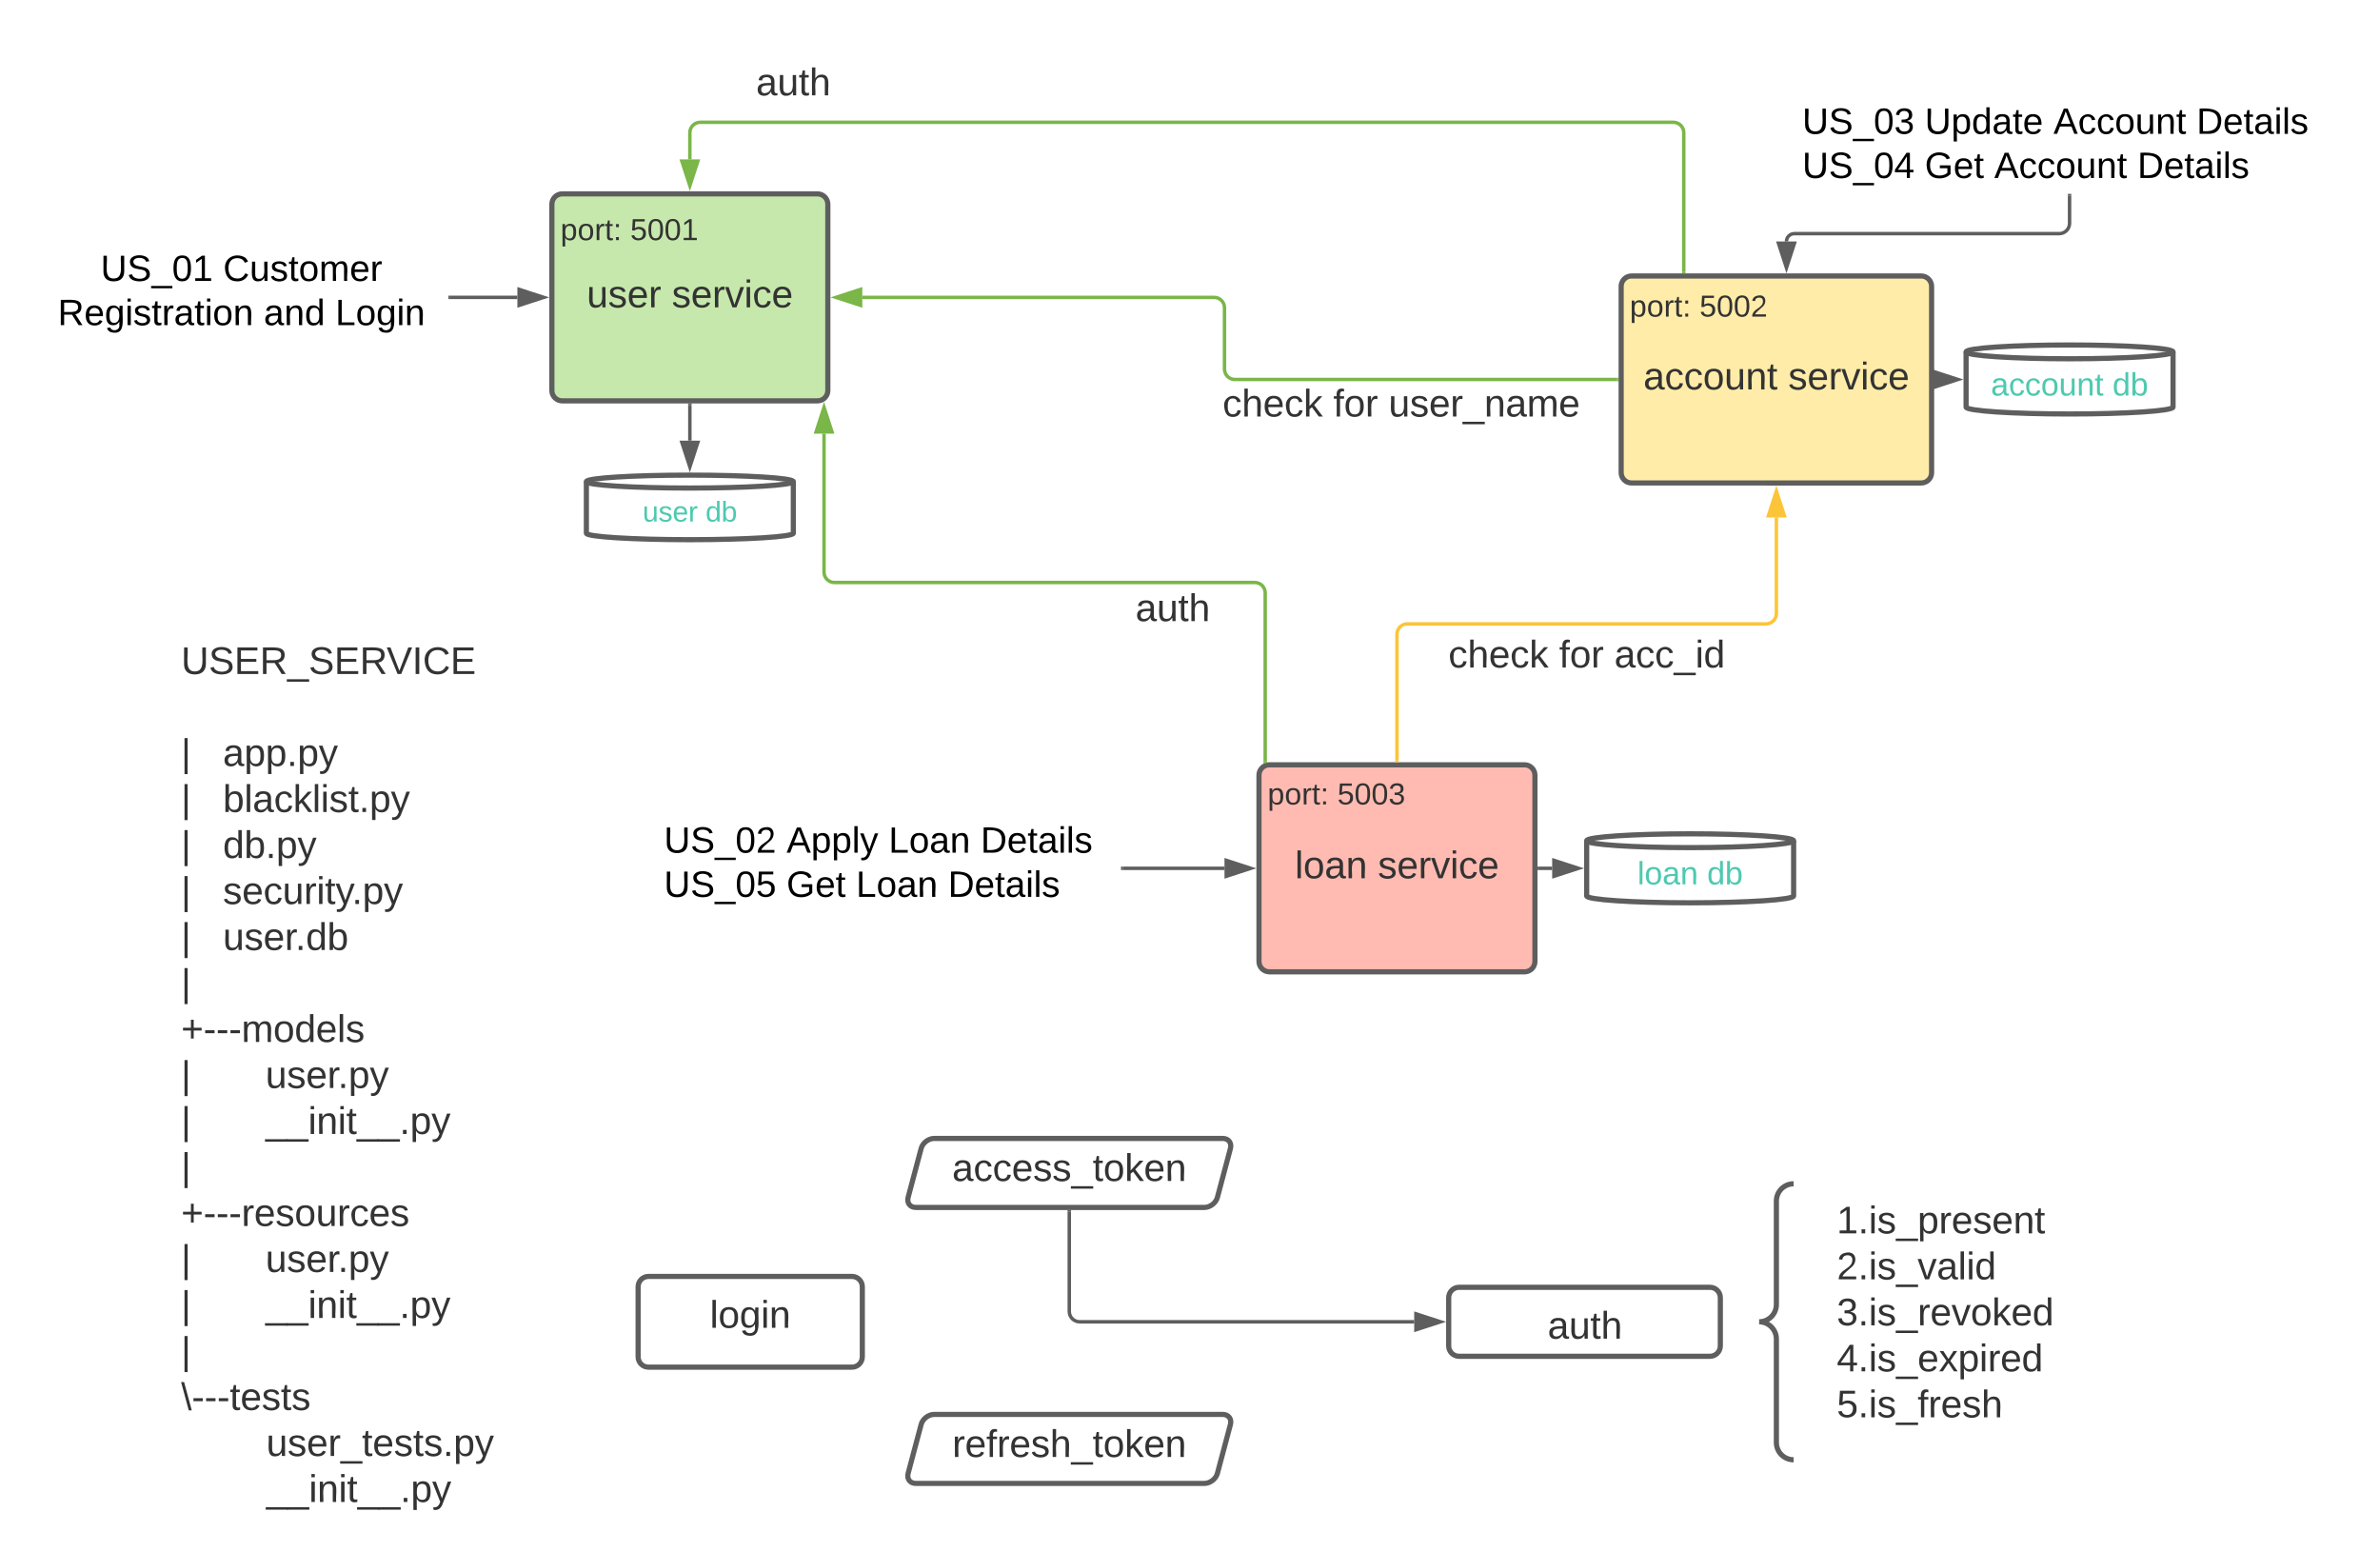 <svg xmlns="http://www.w3.org/2000/svg" xmlns:xlink="http://www.w3.org/1999/xlink" xmlns:lucid="lucid" width="1380" height="900"><g transform="translate(-40 -20)" lucid:page-tab-id="0_0"><path d="M0 0h1870.87v1322.83H0z" fill="#fff"/><path d="M360 138.4c0-3.3 2.7-6 6-6h148c3.3 0 6 2.7 6 6v108c0 3.3-2.7 6-6 6H366c-3.3 0-6-2.7-6-6z" stroke="#5e5e5e" stroke-width="3" fill="#c7e8ac"/><use xlink:href="#a" transform="matrix(1,0,0,1,372,144.4) translate(8.216 53.778)"/><use xlink:href="#b" transform="matrix(1,0,0,1,372,144.4) translate(57.537 53.778)"/><path d="M770 469.4c0-3.3 2.7-6 6-6h148c3.3 0 6 2.7 6 6v108c0 3.3-2.7 6-6 6H776c-3.3 0-6-2.7-6-6z" stroke="#5e5e5e" stroke-width="3" fill="#ffbbb1"/><use xlink:href="#c" transform="matrix(1,0,0,1,782,475.4) translate(8.833 53.778)"/><use xlink:href="#b" transform="matrix(1,0,0,1,782,475.4) translate(56.92 53.778)"/><path d="M980 186c0-3.3 2.7-6 6-6h168c3.3 0 6 2.7 6 6v108c0 3.3-2.7 6-6 6H986c-3.3 0-6-2.7-6-6z" stroke="#5e5e5e" stroke-width="3" fill="#ffeca9"/><use xlink:href="#d" transform="matrix(1,0,0,1,992,192) translate(0.901 53.778)"/><use xlink:href="#b" transform="matrix(1,0,0,1,992,192) translate(84.852 53.778)"/><path d="M301 192.4h39" stroke="#5e5e5e" stroke-width="2" fill="none"/><path d="M301.03 193.4H300v-2h1.03z" fill="#5e5e5e"/><path d="M355.26 192.4L341 197.04v-9.28z" stroke="#5e5e5e" stroke-width="2" fill="#5e5e5e"/><path d="M60 140.07c0-3.32 2.7-6 6-6h228c3.3 0 6 2.68 6 6v104.66c0 3.32-2.7 6-6 6H66c-3.3 0-6-2.68-6-6z" stroke="#000" stroke-opacity="0" stroke-width="3" fill="#fff" fill-opacity="0"/><use xlink:href="#e" transform="matrix(1,0,0,1,65,139.067) translate(33.341 43.817)"/><use xlink:href="#f" transform="matrix(1,0,0,1,65,139.067) translate(104.393 43.817)"/><use xlink:href="#g" transform="matrix(1,0,0,1,65,139.067) translate(8.481 69.417)"/><use xlink:href="#h" transform="matrix(1,0,0,1,65,139.067) translate(127.948 69.417)"/><use xlink:href="#i" transform="matrix(1,0,0,1,65,139.067) translate(169.43 69.417)"/><path d="M1240 133.4v16.05c0 3.3-2.7 6-6 6h-153.6c-2.5 0-4.55 2.04-4.55 4.55" stroke="#5e5e5e" stroke-width="2" fill="none"/><path d="M1241 133.43h-2v-1.03h2z" fill="#5e5e5e"/><path d="M1075.85 175.26L1071.2 161h9.3z" stroke="#5e5e5e" stroke-width="2" fill="#5e5e5e"/><path d="M1080 78.4c0-3.3 2.7-6 6-6h308c3.3 0 6 2.7 6 6v48c0 3.3-2.7 6-6 6h-308c-3.3 0-6-2.7-6-6z" stroke="#000" stroke-opacity="0" stroke-width="3" fill="#fff" fill-opacity="0"/><use xlink:href="#j" transform="matrix(1,0,0,1,1085,77.4) translate(0 20.192)"/><use xlink:href="#k" transform="matrix(1,0,0,1,1085,77.4) translate(71.052 20.192)"/><use xlink:href="#l" transform="matrix(1,0,0,1,1085,77.4) translate(145.659 20.192)"/><use xlink:href="#m" transform="matrix(1,0,0,1,1085,77.4) translate(228.622 20.192)"/><use xlink:href="#n" transform="matrix(1,0,0,1,1085,77.4) translate(0 45.792)"/><use xlink:href="#o" transform="matrix(1,0,0,1,1085,77.4) translate(71.052 45.792)"/><use xlink:href="#l" transform="matrix(1,0,0,1,1085,77.4) translate(111.348 45.792)"/><use xlink:href="#p" transform="matrix(1,0,0,1,1085,77.4) translate(194.311 45.792)"/><path d="M691 523.4h59" stroke="#5e5e5e" stroke-width="2" fill="none"/><path d="M691.03 524.4H690v-2h1.03z" fill="#5e5e5e"/><path d="M765.26 523.4L751 528.04v-9.28z" stroke="#5e5e5e" stroke-width="2" fill="#5e5e5e"/><path d="M420 489.4c0-3.3 2.7-6 6-6h258c3.3 0 6 2.7 6 6v68c0 3.3-2.7 6-6 6H426c-3.3 0-6-2.7-6-6z" stroke="#000" stroke-opacity="0" stroke-width="3" fill="#fff" fill-opacity="0"/><use xlink:href="#q" transform="matrix(1,0,0,1,425,488.4) translate(0 25.942)"/><use xlink:href="#r" transform="matrix(1,0,0,1,425,488.4) translate(71.052 25.942)"/><use xlink:href="#s" transform="matrix(1,0,0,1,425,488.4) translate(130.252 25.942)"/><use xlink:href="#m" transform="matrix(1,0,0,1,425,488.4) translate(183.585 25.942)"/><use xlink:href="#t" transform="matrix(1,0,0,1,425,488.4) translate(0 51.542)"/><use xlink:href="#o" transform="matrix(1,0,0,1,425,488.4) translate(71.052 51.542)"/><use xlink:href="#s" transform="matrix(1,0,0,1,425,488.4) translate(111.348 51.542)"/><use xlink:href="#p" transform="matrix(1,0,0,1,425,488.4) translate(164.681 51.542)"/><path d="M850 460.9v-73.2c0-3.3 2.7-6 6-6h208c3.3 0 6-2.7 6-6V320" stroke="#fcc438" stroke-width="2" fill="none"/><path d="M851 461.9h-2v-1.03h2z" fill="#fcc438"/><path d="M1070 304.74l4.64 14.26h-9.28z" stroke="#fcc438" stroke-width="2" fill="#fcc438"/><path d="M840 377.7c0-3.3 2.7-6 6-6h228c3.3 0 6 2.7 6 6v48c0 3.3-2.7 6-6 6H846c-3.3 0-6-2.7-6-6z" stroke="#000" stroke-opacity="0" stroke-width="3" fill="#fff" fill-opacity="0"/><use xlink:href="#u" transform="matrix(1,0,0,1,845,376.7) translate(34.815 30.278)"/><use xlink:href="#v" transform="matrix(1,0,0,1,845,376.7) translate(99.012 30.278)"/><use xlink:href="#w" transform="matrix(1,0,0,1,845,376.7) translate(131.049 30.278)"/><path d="M977.5 240H756c-3.3 0-6-2.7-6-6v-35.6c0-3.3-2.7-6-6-6H540" stroke="#7ab648" stroke-width="2" fill="none"/><path d="M978.5 241h-1.03v-2h1.03z" fill="#7ab648"/><path d="M524.74 192.4l14.26-4.64v9.28z" stroke="#7ab648" stroke-width="2" fill="#7ab648"/><path d="M740 232.2c0-3.3 2.7-6 6-6h213c3.3 0 6 2.7 6 6v48c0 3.3-2.7 6-6 6H746c-3.3 0-6-2.7-6-6z" stroke="#000" stroke-opacity="0" stroke-width="3" fill="#fff" fill-opacity="0"/><use xlink:href="#x" transform="matrix(1,0,0,1,745,231.2) translate(3.889 30.278)"/><use xlink:href="#y" transform="matrix(1,0,0,1,745,231.2) translate(68.086 30.278)"/><use xlink:href="#z" transform="matrix(1,0,0,1,745,231.2) translate(100.123 30.278)"/><path d="M500 329.14c0 2.06-26.86 3.74-60 3.74s-60-1.68-60-3.74V299.2c0-2.07 26.86-3.75 60-3.75s60 1.68 60 3.75z" stroke="#5e5e5e" stroke-width="3" fill="#fff"/><path d="M500 299.2c0 2.06-26.86 3.74-60 3.74s-60-1.68-60-3.74" stroke="#5e5e5e" stroke-width="3" fill="none"/><use xlink:href="#A" transform="matrix(1,0,0,1,385,307.939) translate(27.615 14.406)"/><use xlink:href="#B" transform="matrix(1,0,0,1,385,307.939) translate(64.113 14.406)"/><path d="M1080 539.4c0 2.2-26.86 4-60 4s-60-1.8-60-4v-32c0-2.2 26.86-4 60-4s60 1.8 60 4z" stroke="#5e5e5e" stroke-width="3" fill="#fff"/><path d="M1080 507.4c0 2.2-26.86 4-60 4s-60-1.8-60-4" stroke="#5e5e5e" stroke-width="3" fill="none"/><use xlink:href="#C" transform="matrix(1,0,0,1,965,516.4) translate(24.433 16.308)"/><use xlink:href="#D" transform="matrix(1,0,0,1,965,516.4) translate(64.826 16.308)"/><path d="M1300 256c0 2.2-26.86 4-60 4s-60-1.8-60-4v-32c0-2.2 26.86-4 60-4s60 1.8 60 4z" stroke="#5e5e5e" stroke-width="3" fill="#fff"/><path d="M1300 224c0 2.2-26.86 4-60 4s-60-1.8-60-4" stroke="#5e5e5e" stroke-width="3" fill="none"/><use xlink:href="#E" transform="matrix(1,0,0,1,1185,233) translate(9.37 16.308)"/><use xlink:href="#D" transform="matrix(1,0,0,1,1185,233) translate(79.889 16.308)"/><path d="M1162.5 240h-1" stroke="#5e5e5e" stroke-width="2" fill="none"/><path d="M1162.53 241h-1.03v-2h1.03z" fill="#5e5e5e"/><path d="M1175.27 240l-14.27 4.64v-9.28z" stroke="#5e5e5e" stroke-width="2" fill="#5e5e5e"/><path d="M140 386c0-3.3 2.7-6 6-6h228c3.3 0 6 2.7 6 6v508c0 3.3-2.7 6-6 6H146c-3.3 0-6-2.7-6-6z" stroke="#000" stroke-opacity="0" stroke-width="3" fill="#fff" fill-opacity="0"/><use xlink:href="#F" transform="matrix(1,0,0,1,145,385) translate(0 25.747)"/><use xlink:href="#G" transform="matrix(1,0,0,1,145,385) translate(0 52.413)"/><use xlink:href="#H" transform="matrix(1,0,0,1,145,385) translate(0 79.08)"/><use xlink:href="#I" transform="matrix(1,0,0,1,145,385) translate(24.259 79.08)"/><use xlink:href="#H" transform="matrix(1,0,0,1,145,385) translate(0 105.747)"/><use xlink:href="#J" transform="matrix(1,0,0,1,145,385) translate(24.259 105.747)"/><use xlink:href="#H" transform="matrix(1,0,0,1,145,385) translate(0 132.413)"/><use xlink:href="#K" transform="matrix(1,0,0,1,145,385) translate(24.259 132.413)"/><use xlink:href="#H" transform="matrix(1,0,0,1,145,385) translate(0 159.08)"/><use xlink:href="#L" transform="matrix(1,0,0,1,145,385) translate(24.259 159.08)"/><use xlink:href="#H" transform="matrix(1,0,0,1,145,385) translate(0 185.747)"/><use xlink:href="#M" transform="matrix(1,0,0,1,145,385) translate(24.259 185.747)"/><use xlink:href="#N" transform="matrix(1,0,0,1,145,385) translate(0 212.413)"/><use xlink:href="#O" transform="matrix(1,0,0,1,145,385) translate(0 239.08)"/><use xlink:href="#P" transform="matrix(1,0,0,1,145,385) translate(0 265.747)"/><use xlink:href="#Q" transform="matrix(1,0,0,1,145,385) translate(48.951 265.747)"/><use xlink:href="#P" transform="matrix(1,0,0,1,145,385) translate(0 292.413)"/><use xlink:href="#R" transform="matrix(1,0,0,1,145,385) translate(48.951 292.413)"/><use xlink:href="#N" transform="matrix(1,0,0,1,145,385) translate(0 319.08)"/><use xlink:href="#S" transform="matrix(1,0,0,1,145,385) translate(0 345.747)"/><use xlink:href="#P" transform="matrix(1,0,0,1,145,385) translate(0 372.413)"/><use xlink:href="#Q" transform="matrix(1,0,0,1,145,385) translate(48.951 372.413)"/><use xlink:href="#P" transform="matrix(1,0,0,1,145,385) translate(0 399.08)"/><use xlink:href="#R" transform="matrix(1,0,0,1,145,385) translate(48.951 399.08)"/><use xlink:href="#N" transform="matrix(1,0,0,1,145,385) translate(0 425.747)"/><use xlink:href="#T" transform="matrix(1,0,0,1,145,385) translate(0 452.413)"/><use xlink:href="#U" transform="matrix(1,0,0,1,145,385) translate(0 479.08)"/><use xlink:href="#V" transform="matrix(1,0,0,1,145,385) translate(49.383 479.08)"/><use xlink:href="#U" transform="matrix(1,0,0,1,145,385) translate(0 505.747)"/><use xlink:href="#W" transform="matrix(1,0,0,1,145,385) translate(49.383 505.747)"/><path d="M410 766c0-3.3 2.7-6 6-6h118c3.3 0 6 2.7 6 6v40.6c0 3.3-2.7 6-6 6H416c-3.3 0-6-2.7-6-6z" stroke="#5e5e5e" stroke-width="3" fill="#fff"/><g><use xlink:href="#X" transform="matrix(1,0,0,1,422,772) translate(29.605 17.778)"/></g><path d="M574.12 685.8c.85-3.2 4.23-5.8 7.55-5.8H749c3.3 0 5.3 2.6 4.45 5.8l-7.57 28.4c-.85 3.2-4.23 5.8-7.55 5.8H571c-3.3 0-5.3-2.6-4.45-5.8z" stroke="#5e5e5e" stroke-width="3" fill="#fff"/><g><use xlink:href="#Y" transform="matrix(1,0,0,1,570,685) translate(22.104 19.653)"/></g><path d="M574.12 845.8c.85-3.2 4.23-5.8 7.55-5.8H749c3.3 0 5.3 2.6 4.45 5.8l-7.57 28.4c-.85 3.2-4.23 5.8-7.55 5.8H571c-3.3 0-5.3-2.6-4.45-5.8z" stroke="#5e5e5e" stroke-width="3" fill="#fff"/><g><use xlink:href="#Z" transform="matrix(1,0,0,1,570,845) translate(22.165 19.653)"/></g><path d="M773.6 461.5v-97.8c0-3.3-2.7-6-6-6H523.8c-3.3 0-6-2.68-6-6v-80.27" stroke="#7ab648" stroke-width="2" fill="none"/><path d="M774.6 462.23l-2 .54v-1.3h2z" fill="#7ab648"/><path d="M517.8 256.16l4.64 14.27h-9.27z" stroke="#7ab648" stroke-width="2" fill="#7ab648"/><path d="M600 350.8c0-3.3 2.7-6 6-6h228c3.3 0 6 2.7 6 6v48c0 3.3-2.7 6-6 6H606c-3.3 0-6-2.7-6-6z" stroke="#000" stroke-opacity="0" stroke-width="3" fill="#fff" fill-opacity="0"/><g><use xlink:href="#aa" transform="matrix(1,0,0,1,605,349.8) translate(93.395 30.278)"/></g><path d="M1016.3 177.5V96.9c0-3.3-2.7-6-6-6H446c-3.3 0-6 2.7-6 6v15.5" stroke="#7ab648" stroke-width="2" fill="none"/><path d="M1017.3 178.5h-2v-1.03h2z" fill="#7ab648"/><path d="M440 127.66l-4.64-14.26h9.28z" stroke="#7ab648" stroke-width="2" fill="#7ab648"/><path d="M380 46c0-3.3 2.7-6 6-6h228c3.3 0 6 2.7 6 6v48c0 3.3-2.7 6-6 6H386c-3.3 0-6-2.7-6-6z" stroke="#000" stroke-opacity="0" stroke-width="3" fill="#fff" fill-opacity="0"/><g><use xlink:href="#aa" transform="matrix(1,0,0,1,385,45) translate(93.395 30.278)"/></g><path d="M880 772.3c0-3.3 2.7-6 6-6h145.5c3.3 0 6 2.7 6 6v28c0 3.3-2.7 6-6 6H886c-3.3 0-6-2.7-6-6z" stroke="#5e5e5e" stroke-width="3" fill="#fff"/><g><use xlink:href="#aa" transform="matrix(1,0,0,1,892,778.3) translate(45.395 17.778)"/></g><path d="M1000 712.3c0-3.3 2.7-6 6-6h68c3.3 0 6 2.7 6 6v148c0 3.3-2.7 6-6 6h-68c-3.3 0-6-2.7-6-6z" fill="none"/><path d="M1080 866.3c-5.52 0-10-4.48-10-10v-60c0-5.52-4.48-10-10-10 5.52 0 10-4.48 10-10v-60c0-5.52 4.48-10 10-10" stroke="#5e5e5e" stroke-width="3" fill="none"/><path d="M1100 702.3c0-3.3 2.7-6 6-6h168c3.3 0 6 2.7 6 6v168c0 3.3-2.7 6-6 6h-168c-3.3 0-6-2.7-6-6z" stroke="#000" stroke-opacity="0" stroke-width="3" fill="#fff" fill-opacity="0"/><g><use xlink:href="#ab" transform="matrix(1,0,0,1,1105,701.3) translate(0 33.715)"/><use xlink:href="#ac" transform="matrix(1,0,0,1,1105,701.3) translate(0 60.382)"/><use xlink:href="#ad" transform="matrix(1,0,0,1,1105,701.3) translate(0 87.049)"/><use xlink:href="#ae" transform="matrix(1,0,0,1,1105,701.3) translate(0 113.715)"/><use xlink:href="#af" transform="matrix(1,0,0,1,1105,701.3) translate(0 140.382)"/></g><path d="M360 146c0-3.3 2.7-6 6-6h88c3.3 0 6 2.7 6 6v8c0 3.3-2.7 6-6 6h-88c-3.3 0-6-2.7-6-6z" stroke="#000" stroke-opacity="0" stroke-width="3" fill="#fff" fill-opacity="0"/><g><use xlink:href="#ag" transform="matrix(1,0,0,1,365,145) translate(0 14.222)"/><use xlink:href="#ah" transform="matrix(1,0,0,1,365,145) translate(40.444 14.222)"/></g><path d="M980 184.33c0-3.3 2.7-6 6-6h88c3.3 0 6 2.7 6 6V214c0 3.3-2.7 6-6 6h-88c-3.3 0-6-2.7-6-6z" stroke="#000" stroke-opacity="0" stroke-width="3" fill="#fff" fill-opacity="0"/><g><use xlink:href="#ag" transform="matrix(1,0,0,1,985,183.333) translate(0 20.222)"/><use xlink:href="#ai" transform="matrix(1,0,0,1,985,183.333) translate(40.444 20.222)"/></g><path d="M770 469.4c0-3.3 2.7-6 6-6h108c3.3 0 6 2.7 6 6v28c0 3.3-2.7 6-6 6H776c-3.3 0-6-2.7-6-6z" stroke="#000" stroke-opacity="0" stroke-width="3" fill="#fff" fill-opacity="0"/><g><use xlink:href="#ag" transform="matrix(1,0,0,1,775,468.4) translate(0 17.972)"/><use xlink:href="#aj" transform="matrix(1,0,0,1,775,468.4) translate(40.444 17.972)"/></g><path d="M440 254.9v20.55" stroke="#5e5e5e" stroke-width="2" fill="none"/><path d="M441 254.93h-2v-1.03h2z" fill="#5e5e5e"/><path d="M440 290.72l-4.64-14.27h9.28z" stroke="#5e5e5e" stroke-width="2" fill="#5e5e5e"/><path d="M932.5 523.4h7.5" stroke="#5e5e5e" stroke-width="2" fill="none"/><path d="M932.53 524.4h-1.03v-2h1.03z" fill="#5e5e5e"/><path d="M955.27 523.4L941 528.04v-9.28z" stroke="#5e5e5e" stroke-width="2" fill="#5e5e5e"/><path d="M660 722.5v57.8c0 3.3 2.7 6 6 6h194" stroke="#5e5e5e" stroke-width="2" fill="none"/><path d="M661 722.53h-2v-1.03h2z" fill="#5e5e5e"/><path d="M875.26 786.3L861 790.94v-9.28z" stroke="#5e5e5e" stroke-width="2" fill="#5e5e5e"/><defs><path fill="#333" d="M84 4C-5 8 30-112 23-190h32v120c0 31 7 50 39 49 72-2 45-101 50-169h31l1 190h-30c-1-10 1-25-2-33-11 22-28 36-60 37" id="ak"/><path fill="#333" d="M135-143c-3-34-86-38-87 0 15 53 115 12 119 90S17 21 10-45l28-5c4 36 97 45 98 0-10-56-113-15-118-90-4-57 82-63 122-42 12 7 21 19 24 35" id="al"/><path fill="#333" d="M100-194c63 0 86 42 84 106H49c0 40 14 67 53 68 26 1 43-12 49-29l28 8c-11 28-37 45-77 45C44 4 14-33 15-96c1-61 26-98 85-98zm52 81c6-60-76-77-97-28-3 7-6 17-6 28h103" id="am"/><path fill="#333" d="M114-163C36-179 61-72 57 0H25l-1-190h30c1 12-1 29 2 39 6-27 23-49 58-41v29" id="an"/><g id="a"><use transform="matrix(0.062,0,0,0.062,0,0)" xlink:href="#ak"/><use transform="matrix(0.062,0,0,0.062,12.346,0)" xlink:href="#al"/><use transform="matrix(0.062,0,0,0.062,23.457,0)" xlink:href="#am"/><use transform="matrix(0.062,0,0,0.062,35.802,0)" xlink:href="#an"/></g><path fill="#333" d="M108 0H70L1-190h34L89-25l56-165h34" id="ao"/><path fill="#333" d="M24-231v-30h32v30H24zM24 0v-190h32V0H24" id="ap"/><path fill="#333" d="M96-169c-40 0-48 33-48 73s9 75 48 75c24 0 41-14 43-38l32 2c-6 37-31 61-74 61-59 0-76-41-82-99-10-93 101-131 147-64 4 7 5 14 7 22l-32 3c-4-21-16-35-41-35" id="aq"/><g id="b"><use transform="matrix(0.062,0,0,0.062,0,0)" xlink:href="#al"/><use transform="matrix(0.062,0,0,0.062,11.111,0)" xlink:href="#am"/><use transform="matrix(0.062,0,0,0.062,23.457,0)" xlink:href="#an"/><use transform="matrix(0.062,0,0,0.062,30.802,0)" xlink:href="#ao"/><use transform="matrix(0.062,0,0,0.062,41.914,0)" xlink:href="#ap"/><use transform="matrix(0.062,0,0,0.062,46.79,0)" xlink:href="#aq"/><use transform="matrix(0.062,0,0,0.062,57.901,0)" xlink:href="#am"/></g><path fill="#333" d="M24 0v-261h32V0H24" id="ar"/><path fill="#333" d="M100-194c62-1 85 37 85 99 1 63-27 99-86 99S16-35 15-95c0-66 28-99 85-99zM99-20c44 1 53-31 53-75 0-43-8-75-51-75s-53 32-53 75 10 74 51 75" id="as"/><path fill="#333" d="M141-36C126-15 110 5 73 4 37 3 15-17 15-53c-1-64 63-63 125-63 3-35-9-54-41-54-24 1-41 7-42 31l-33-3c5-37 33-52 76-52 45 0 72 20 72 64v82c-1 20 7 32 28 27v20c-31 9-61-2-59-35zM48-53c0 20 12 33 32 33 41-3 63-29 60-74-43 2-92-5-92 41" id="at"/><path fill="#333" d="M117-194c89-4 53 116 60 194h-32v-121c0-31-8-49-39-48C34-167 62-67 57 0H25l-1-190h30c1 10-1 24 2 32 11-22 29-35 61-36" id="au"/><g id="c"><use transform="matrix(0.062,0,0,0.062,0,0)" xlink:href="#ar"/><use transform="matrix(0.062,0,0,0.062,4.877,0)" xlink:href="#as"/><use transform="matrix(0.062,0,0,0.062,17.222,0)" xlink:href="#at"/><use transform="matrix(0.062,0,0,0.062,29.568,0)" xlink:href="#au"/></g><path fill="#333" d="M59-47c-2 24 18 29 38 22v24C64 9 27 4 27-40v-127H5v-23h24l9-43h21v43h35v23H59v120" id="av"/><g id="d"><use transform="matrix(0.062,0,0,0.062,0,0)" xlink:href="#at"/><use transform="matrix(0.062,0,0,0.062,12.346,0)" xlink:href="#aq"/><use transform="matrix(0.062,0,0,0.062,23.457,0)" xlink:href="#aq"/><use transform="matrix(0.062,0,0,0.062,34.568,0)" xlink:href="#as"/><use transform="matrix(0.062,0,0,0.062,46.914,0)" xlink:href="#ak"/><use transform="matrix(0.062,0,0,0.062,59.259,0)" xlink:href="#au"/><use transform="matrix(0.062,0,0,0.062,71.605,0)" xlink:href="#av"/></g><path d="M232-93c-1 65-40 97-104 97C67 4 28-28 28-90v-158h33c8 89-33 224 67 224 102 0 64-133 71-224h33v155" id="aw"/><path d="M185-189c-5-48-123-54-124 2 14 75 158 14 163 119 3 78-121 87-175 55-17-10-28-26-33-46l33-7c5 56 141 63 141-1 0-78-155-14-162-118-5-82 145-84 179-34 5 7 8 16 11 25" id="ax"/><path d="M-5 72V49h209v23H-5" id="ay"/><path d="M101-251c68 0 85 55 85 127S166 4 100 4C33 4 14-52 14-124c0-73 17-127 87-127zm-1 229c47 0 54-49 54-102s-4-102-53-102c-51 0-55 48-55 102 0 53 5 102 54 102" id="az"/><path d="M27 0v-27h64v-190l-56 39v-29l58-41h29v221h61V0H27" id="aA"/><g id="e"><use transform="matrix(0.059,0,0,0.059,0,0)" xlink:href="#aw"/><use transform="matrix(0.059,0,0,0.059,15.348,0)" xlink:href="#ax"/><use transform="matrix(0.059,0,0,0.059,29.57,0)" xlink:href="#ay"/><use transform="matrix(0.059,0,0,0.059,41.422,0)" xlink:href="#az"/><use transform="matrix(0.059,0,0,0.059,53.274,0)" xlink:href="#aA"/></g><path d="M212-179c-10-28-35-45-73-45-59 0-87 40-87 99 0 60 29 101 89 101 43 0 62-24 78-52l27 14C228-24 195 4 139 4 59 4 22-46 18-125c-6-104 99-153 187-111 19 9 31 26 39 46" id="aB"/><path d="M84 4C-5 8 30-112 23-190h32v120c0 31 7 50 39 49 72-2 45-101 50-169h31l1 190h-30c-1-10 1-25-2-33-11 22-28 36-60 37" id="aC"/><path d="M135-143c-3-34-86-38-87 0 15 53 115 12 119 90S17 21 10-45l28-5c4 36 97 45 98 0-10-56-113-15-118-90-4-57 82-63 122-42 12 7 21 19 24 35" id="aD"/><path d="M59-47c-2 24 18 29 38 22v24C64 9 27 4 27-40v-127H5v-23h24l9-43h21v43h35v23H59v120" id="aE"/><path d="M100-194c62-1 85 37 85 99 1 63-27 99-86 99S16-35 15-95c0-66 28-99 85-99zM99-20c44 1 53-31 53-75 0-43-8-75-51-75s-53 32-53 75 10 74 51 75" id="aF"/><path d="M210-169c-67 3-38 105-44 169h-31v-121c0-29-5-50-35-48C34-165 62-65 56 0H25l-1-190h30c1 10-1 24 2 32 10-44 99-50 107 0 11-21 27-35 58-36 85-2 47 119 55 194h-31v-121c0-29-5-49-35-48" id="aG"/><path d="M100-194c63 0 86 42 84 106H49c0 40 14 67 53 68 26 1 43-12 49-29l28 8c-11 28-37 45-77 45C44 4 14-33 15-96c1-61 26-98 85-98zm52 81c6-60-76-77-97-28-3 7-6 17-6 28h103" id="aH"/><path d="M114-163C36-179 61-72 57 0H25l-1-190h30c1 12-1 29 2 39 6-27 23-49 58-41v29" id="aI"/><g id="f"><use transform="matrix(0.059,0,0,0.059,0,0)" xlink:href="#aB"/><use transform="matrix(0.059,0,0,0.059,15.348,0)" xlink:href="#aC"/><use transform="matrix(0.059,0,0,0.059,27.2,0)" xlink:href="#aD"/><use transform="matrix(0.059,0,0,0.059,37.867,0)" xlink:href="#aE"/><use transform="matrix(0.059,0,0,0.059,43.793,0)" xlink:href="#aF"/><use transform="matrix(0.059,0,0,0.059,55.644,0)" xlink:href="#aG"/><use transform="matrix(0.059,0,0,0.059,73.363,0)" xlink:href="#aH"/><use transform="matrix(0.059,0,0,0.059,85.215,0)" xlink:href="#aI"/></g><path d="M233-177c-1 41-23 64-60 70L243 0h-38l-65-103H63V0H30v-248c88 3 205-21 203 71zM63-129c60-2 137 13 137-47 0-61-80-42-137-45v92" id="aJ"/><path d="M177-190C167-65 218 103 67 71c-23-6-38-20-44-43l32-5c15 47 100 32 89-28v-30C133-14 115 1 83 1 29 1 15-40 15-95c0-56 16-97 71-98 29-1 48 16 59 35 1-10 0-23 2-32h30zM94-22c36 0 50-32 50-73 0-42-14-75-50-75-39 0-46 34-46 75s6 73 46 73" id="aK"/><path d="M24-231v-30h32v30H24zM24 0v-190h32V0H24" id="aL"/><path d="M141-36C126-15 110 5 73 4 37 3 15-17 15-53c-1-64 63-63 125-63 3-35-9-54-41-54-24 1-41 7-42 31l-33-3c5-37 33-52 76-52 45 0 72 20 72 64v82c-1 20 7 32 28 27v20c-31 9-61-2-59-35zM48-53c0 20 12 33 32 33 41-3 63-29 60-74-43 2-92-5-92 41" id="aM"/><path d="M117-194c89-4 53 116 60 194h-32v-121c0-31-8-49-39-48C34-167 62-67 57 0H25l-1-190h30c1 10-1 24 2 32 11-22 29-35 61-36" id="aN"/><g id="g"><use transform="matrix(0.059,0,0,0.059,0,0)" xlink:href="#aJ"/><use transform="matrix(0.059,0,0,0.059,15.348,0)" xlink:href="#aH"/><use transform="matrix(0.059,0,0,0.059,27.2,0)" xlink:href="#aK"/><use transform="matrix(0.059,0,0,0.059,39.052,0)" xlink:href="#aL"/><use transform="matrix(0.059,0,0,0.059,43.733,0)" xlink:href="#aD"/><use transform="matrix(0.059,0,0,0.059,54.4,0)" xlink:href="#aE"/><use transform="matrix(0.059,0,0,0.059,60.326,0)" xlink:href="#aI"/><use transform="matrix(0.059,0,0,0.059,67.378,0)" xlink:href="#aM"/><use transform="matrix(0.059,0,0,0.059,79.23,0)" xlink:href="#aE"/><use transform="matrix(0.059,0,0,0.059,85.156,0)" xlink:href="#aL"/><use transform="matrix(0.059,0,0,0.059,89.837,0)" xlink:href="#aF"/><use transform="matrix(0.059,0,0,0.059,101.689,0)" xlink:href="#aN"/></g><path d="M85-194c31 0 48 13 60 33l-1-100h32l1 261h-30c-2-10 0-23-3-31C134-8 116 4 85 4 32 4 16-35 15-94c0-66 23-100 70-100zm9 24c-40 0-46 34-46 75 0 40 6 74 45 74 42 0 51-32 51-76 0-42-9-74-50-73" id="aO"/><g id="h"><use transform="matrix(0.059,0,0,0.059,0,0)" xlink:href="#aM"/><use transform="matrix(0.059,0,0,0.059,11.852,0)" xlink:href="#aN"/><use transform="matrix(0.059,0,0,0.059,23.704,0)" xlink:href="#aO"/></g><path d="M30 0v-248h33v221h125V0H30" id="aP"/><g id="i"><use transform="matrix(0.059,0,0,0.059,0,0)" xlink:href="#aP"/><use transform="matrix(0.059,0,0,0.059,11.852,0)" xlink:href="#aF"/><use transform="matrix(0.059,0,0,0.059,23.704,0)" xlink:href="#aK"/><use transform="matrix(0.059,0,0,0.059,35.556,0)" xlink:href="#aL"/><use transform="matrix(0.059,0,0,0.059,40.237,0)" xlink:href="#aN"/></g><path d="M126-127c33 6 58 20 58 59 0 88-139 92-164 29-3-8-5-16-6-25l32-3c6 27 21 44 54 44 32 0 52-15 52-46 0-38-36-46-79-43v-28c39 1 72-4 72-42 0-27-17-43-46-43-28 0-47 15-49 41l-32-3c6-42 35-63 81-64 48-1 79 21 79 65 0 36-21 52-52 59" id="aQ"/><g id="j"><use transform="matrix(0.059,0,0,0.059,0,0)" xlink:href="#aw"/><use transform="matrix(0.059,0,0,0.059,15.348,0)" xlink:href="#ax"/><use transform="matrix(0.059,0,0,0.059,29.57,0)" xlink:href="#ay"/><use transform="matrix(0.059,0,0,0.059,41.422,0)" xlink:href="#az"/><use transform="matrix(0.059,0,0,0.059,53.274,0)" xlink:href="#aQ"/></g><path d="M115-194c55 1 70 41 70 98S169 2 115 4C84 4 66-9 55-30l1 105H24l-1-265h31l2 30c10-21 28-34 59-34zm-8 174c40 0 45-34 45-75s-6-73-45-74c-42 0-51 32-51 76 0 43 10 73 51 73" id="aR"/><g id="k"><use transform="matrix(0.059,0,0,0.059,0,0)" xlink:href="#aw"/><use transform="matrix(0.059,0,0,0.059,15.348,0)" xlink:href="#aR"/><use transform="matrix(0.059,0,0,0.059,27.2,0)" xlink:href="#aO"/><use transform="matrix(0.059,0,0,0.059,39.052,0)" xlink:href="#aM"/><use transform="matrix(0.059,0,0,0.059,50.904,0)" xlink:href="#aE"/><use transform="matrix(0.059,0,0,0.059,56.83,0)" xlink:href="#aH"/></g><path d="M205 0l-28-72H64L36 0H1l101-248h38L239 0h-34zm-38-99l-47-123c-12 45-31 82-46 123h93" id="aS"/><path d="M96-169c-40 0-48 33-48 73s9 75 48 75c24 0 41-14 43-38l32 2c-6 37-31 61-74 61-59 0-76-41-82-99-10-93 101-131 147-64 4 7 5 14 7 22l-32 3c-4-21-16-35-41-35" id="aT"/><g id="l"><use transform="matrix(0.059,0,0,0.059,0,0)" xlink:href="#aS"/><use transform="matrix(0.059,0,0,0.059,14.222,0)" xlink:href="#aT"/><use transform="matrix(0.059,0,0,0.059,24.889,0)" xlink:href="#aT"/><use transform="matrix(0.059,0,0,0.059,35.556,0)" xlink:href="#aF"/><use transform="matrix(0.059,0,0,0.059,47.407,0)" xlink:href="#aC"/><use transform="matrix(0.059,0,0,0.059,59.259,0)" xlink:href="#aN"/><use transform="matrix(0.059,0,0,0.059,71.111,0)" xlink:href="#aE"/></g><path d="M30-248c118-7 216 8 213 122C240-48 200 0 122 0H30v-248zM63-27c89 8 146-16 146-99s-60-101-146-95v194" id="aU"/><path d="M24 0v-261h32V0H24" id="aV"/><g id="m"><use transform="matrix(0.059,0,0,0.059,0,0)" xlink:href="#aU"/><use transform="matrix(0.059,0,0,0.059,15.348,0)" xlink:href="#aH"/><use transform="matrix(0.059,0,0,0.059,27.2,0)" xlink:href="#aE"/><use transform="matrix(0.059,0,0,0.059,33.126,0)" xlink:href="#aM"/><use transform="matrix(0.059,0,0,0.059,44.978,0)" xlink:href="#aL"/><use transform="matrix(0.059,0,0,0.059,49.659,0)" xlink:href="#aV"/><use transform="matrix(0.059,0,0,0.059,54.341,0)" xlink:href="#aD"/></g><path d="M155-56V0h-30v-56H8v-25l114-167h33v167h35v25h-35zm-30-156c-27 46-58 90-88 131h88v-131" id="aW"/><g id="n"><use transform="matrix(0.059,0,0,0.059,0,0)" xlink:href="#aw"/><use transform="matrix(0.059,0,0,0.059,15.348,0)" xlink:href="#ax"/><use transform="matrix(0.059,0,0,0.059,29.57,0)" xlink:href="#ay"/><use transform="matrix(0.059,0,0,0.059,41.422,0)" xlink:href="#az"/><use transform="matrix(0.059,0,0,0.059,53.274,0)" xlink:href="#aW"/></g><path d="M143 4C61 4 22-44 18-125c-5-107 100-154 193-111 17 8 29 25 37 43l-32 9c-13-25-37-40-76-40-61 0-88 39-88 99 0 61 29 100 91 101 35 0 62-11 79-27v-45h-74v-28h105v86C228-13 192 4 143 4" id="aX"/><g id="o"><use transform="matrix(0.059,0,0,0.059,0,0)" xlink:href="#aX"/><use transform="matrix(0.059,0,0,0.059,16.593,0)" xlink:href="#aH"/><use transform="matrix(0.059,0,0,0.059,28.444,0)" xlink:href="#aE"/></g><g id="p"><use transform="matrix(0.059,0,0,0.059,0,0)" xlink:href="#aU"/><use transform="matrix(0.059,0,0,0.059,15.348,0)" xlink:href="#aH"/><use transform="matrix(0.059,0,0,0.059,27.2,0)" xlink:href="#aE"/><use transform="matrix(0.059,0,0,0.059,33.126,0)" xlink:href="#aM"/><use transform="matrix(0.059,0,0,0.059,44.978,0)" xlink:href="#aL"/><use transform="matrix(0.059,0,0,0.059,49.659,0)" xlink:href="#aV"/><use transform="matrix(0.059,0,0,0.059,54.341,0)" xlink:href="#aD"/></g><path d="M101-251c82-7 93 87 43 132L82-64C71-53 59-42 53-27h129V0H18c2-99 128-94 128-182 0-28-16-43-45-43s-46 15-49 41l-32-3c6-41 34-60 81-64" id="aY"/><g id="q"><use transform="matrix(0.059,0,0,0.059,0,0)" xlink:href="#aw"/><use transform="matrix(0.059,0,0,0.059,15.348,0)" xlink:href="#ax"/><use transform="matrix(0.059,0,0,0.059,29.57,0)" xlink:href="#ay"/><use transform="matrix(0.059,0,0,0.059,41.422,0)" xlink:href="#az"/><use transform="matrix(0.059,0,0,0.059,53.274,0)" xlink:href="#aY"/></g><path d="M179-190L93 31C79 59 56 82 12 73V49c39 6 53-20 64-50L1-190h34L92-34l54-156h33" id="aZ"/><g id="r"><use transform="matrix(0.059,0,0,0.059,0,0)" xlink:href="#aS"/><use transform="matrix(0.059,0,0,0.059,14.222,0)" xlink:href="#aR"/><use transform="matrix(0.059,0,0,0.059,26.074,0)" xlink:href="#aR"/><use transform="matrix(0.059,0,0,0.059,37.926,0)" xlink:href="#aV"/><use transform="matrix(0.059,0,0,0.059,42.607,0)" xlink:href="#aZ"/></g><g id="s"><use transform="matrix(0.059,0,0,0.059,0,0)" xlink:href="#aP"/><use transform="matrix(0.059,0,0,0.059,11.852,0)" xlink:href="#aF"/><use transform="matrix(0.059,0,0,0.059,23.704,0)" xlink:href="#aM"/><use transform="matrix(0.059,0,0,0.059,35.556,0)" xlink:href="#aN"/></g><path d="M54-142c48-35 137-8 131 61C196 18 31 33 14-55l32-4c7 23 22 37 52 37 35-1 51-22 54-58 4-55-73-65-99-34H22l8-134h141v27H59" id="ba"/><g id="t"><use transform="matrix(0.059,0,0,0.059,0,0)" xlink:href="#aw"/><use transform="matrix(0.059,0,0,0.059,15.348,0)" xlink:href="#ax"/><use transform="matrix(0.059,0,0,0.059,29.57,0)" xlink:href="#ay"/><use transform="matrix(0.059,0,0,0.059,41.422,0)" xlink:href="#az"/><use transform="matrix(0.059,0,0,0.059,53.274,0)" xlink:href="#ba"/></g><path fill="#333" d="M106-169C34-169 62-67 57 0H25v-261h32l-1 103c12-21 28-36 61-36 89 0 53 116 60 194h-32v-121c2-32-8-49-39-48" id="bb"/><path fill="#333" d="M143 0L79-87 56-68V0H24v-261h32v163l83-92h37l-77 82L181 0h-38" id="bc"/><g id="u"><use transform="matrix(0.062,0,0,0.062,0,0)" xlink:href="#aq"/><use transform="matrix(0.062,0,0,0.062,11.111,0)" xlink:href="#bb"/><use transform="matrix(0.062,0,0,0.062,23.457,0)" xlink:href="#am"/><use transform="matrix(0.062,0,0,0.062,35.802,0)" xlink:href="#aq"/><use transform="matrix(0.062,0,0,0.062,46.914,0)" xlink:href="#bc"/></g><path fill="#333" d="M101-234c-31-9-42 10-38 44h38v23H63V0H32v-167H5v-23h27c-7-52 17-82 69-68v24" id="bd"/><g id="v"><use transform="matrix(0.062,0,0,0.062,0,0)" xlink:href="#bd"/><use transform="matrix(0.062,0,0,0.062,6.173,0)" xlink:href="#as"/><use transform="matrix(0.062,0,0,0.062,18.519,0)" xlink:href="#an"/></g><path fill="#333" d="M-5 72V49h209v23H-5" id="be"/><path fill="#333" d="M85-194c31 0 48 13 60 33l-1-100h32l1 261h-30c-2-10 0-23-3-31C134-8 116 4 85 4 32 4 16-35 15-94c0-66 23-100 70-100zm9 24c-40 0-46 34-46 75 0 40 6 74 45 74 42 0 51-32 51-76 0-42-9-74-50-73" id="bf"/><g id="w"><use transform="matrix(0.062,0,0,0.062,0,0)" xlink:href="#at"/><use transform="matrix(0.062,0,0,0.062,12.346,0)" xlink:href="#aq"/><use transform="matrix(0.062,0,0,0.062,23.457,0)" xlink:href="#aq"/><use transform="matrix(0.062,0,0,0.062,34.568,0)" xlink:href="#be"/><use transform="matrix(0.062,0,0,0.062,46.914,0)" xlink:href="#ap"/><use transform="matrix(0.062,0,0,0.062,51.79,0)" xlink:href="#bf"/></g><g id="x"><use transform="matrix(0.062,0,0,0.062,0,0)" xlink:href="#aq"/><use transform="matrix(0.062,0,0,0.062,11.111,0)" xlink:href="#bb"/><use transform="matrix(0.062,0,0,0.062,23.457,0)" xlink:href="#am"/><use transform="matrix(0.062,0,0,0.062,35.802,0)" xlink:href="#aq"/><use transform="matrix(0.062,0,0,0.062,46.914,0)" xlink:href="#bc"/></g><g id="y"><use transform="matrix(0.062,0,0,0.062,0,0)" xlink:href="#bd"/><use transform="matrix(0.062,0,0,0.062,6.173,0)" xlink:href="#as"/><use transform="matrix(0.062,0,0,0.062,18.519,0)" xlink:href="#an"/></g><path fill="#333" d="M210-169c-67 3-38 105-44 169h-31v-121c0-29-5-50-35-48C34-165 62-65 56 0H25l-1-190h30c1 10-1 24 2 32 10-44 99-50 107 0 11-21 27-35 58-36 85-2 47 119 55 194h-31v-121c0-29-5-49-35-48" id="bg"/><g id="z"><use transform="matrix(0.062,0,0,0.062,0,0)" xlink:href="#ak"/><use transform="matrix(0.062,0,0,0.062,12.346,0)" xlink:href="#al"/><use transform="matrix(0.062,0,0,0.062,23.457,0)" xlink:href="#am"/><use transform="matrix(0.062,0,0,0.062,35.802,0)" xlink:href="#an"/><use transform="matrix(0.062,0,0,0.062,43.148,0)" xlink:href="#be"/><use transform="matrix(0.062,0,0,0.062,55.494,0)" xlink:href="#au"/><use transform="matrix(0.062,0,0,0.062,67.84,0)" xlink:href="#at"/><use transform="matrix(0.062,0,0,0.062,80.185,0)" xlink:href="#bg"/><use transform="matrix(0.062,0,0,0.062,98.642,0)" xlink:href="#am"/></g><path fill="#4ec9b0" d="M84 4C-5 8 30-112 23-190h32v120c0 31 7 50 39 49 72-2 45-101 50-169h31l1 190h-30c-1-10 1-25-2-33-11 22-28 36-60 37" id="bh"/><path fill="#4ec9b0" d="M135-143c-3-34-86-38-87 0 15 53 115 12 119 90S17 21 10-45l28-5c4 36 97 45 98 0-10-56-113-15-118-90-4-57 82-63 122-42 12 7 21 19 24 35" id="bi"/><path fill="#4ec9b0" d="M100-194c63 0 86 42 84 106H49c0 40 14 67 53 68 26 1 43-12 49-29l28 8c-11 28-37 45-77 45C44 4 14-33 15-96c1-61 26-98 85-98zm52 81c6-60-76-77-97-28-3 7-6 17-6 28h103" id="bj"/><path fill="#4ec9b0" d="M114-163C36-179 61-72 57 0H25l-1-190h30c1 12-1 29 2 39 6-27 23-49 58-41v29" id="bk"/><g id="A"><use transform="matrix(0.046,0,0,0.046,0,0)" xlink:href="#bh"/><use transform="matrix(0.046,0,0,0.046,9.136,0)" xlink:href="#bi"/><use transform="matrix(0.046,0,0,0.046,17.358,0)" xlink:href="#bj"/><use transform="matrix(0.046,0,0,0.046,26.494,0)" xlink:href="#bk"/></g><path fill="#4ec9b0" d="M85-194c31 0 48 13 60 33l-1-100h32l1 261h-30c-2-10 0-23-3-31C134-8 116 4 85 4 32 4 16-35 15-94c0-66 23-100 70-100zm9 24c-40 0-46 34-46 75 0 40 6 74 45 74 42 0 51-32 51-76 0-42-9-74-50-73" id="bl"/><path fill="#4ec9b0" d="M115-194c53 0 69 39 70 98 0 66-23 100-70 100C84 3 66-7 56-30L54 0H23l1-261h32v101c10-23 28-34 59-34zm-8 174c40 0 45-34 45-75 0-40-5-75-45-74-42 0-51 32-51 76 0 43 10 73 51 73" id="bm"/><g id="B"><use transform="matrix(0.046,0,0,0.046,0,0)" xlink:href="#bl"/><use transform="matrix(0.046,0,0,0.046,9.136,0)" xlink:href="#bm"/></g><path fill="#4ec9b0" d="M24 0v-261h32V0H24" id="bn"/><path fill="#4ec9b0" d="M100-194c62-1 85 37 85 99 1 63-27 99-86 99S16-35 15-95c0-66 28-99 85-99zM99-20c44 1 53-31 53-75 0-43-8-75-51-75s-53 32-53 75 10 74 51 75" id="bo"/><path fill="#4ec9b0" d="M141-36C126-15 110 5 73 4 37 3 15-17 15-53c-1-64 63-63 125-63 3-35-9-54-41-54-24 1-41 7-42 31l-33-3c5-37 33-52 76-52 45 0 72 20 72 64v82c-1 20 7 32 28 27v20c-31 9-61-2-59-35zM48-53c0 20 12 33 32 33 41-3 63-29 60-74-43 2-92-5-92 41" id="bp"/><path fill="#4ec9b0" d="M117-194c89-4 53 116 60 194h-32v-121c0-31-8-49-39-48C34-167 62-67 57 0H25l-1-190h30c1 10-1 24 2 32 11-22 29-35 61-36" id="bq"/><g id="C"><use transform="matrix(0.052,0,0,0.052,0,0)" xlink:href="#bn"/><use transform="matrix(0.052,0,0,0.052,4.096,0)" xlink:href="#bo"/><use transform="matrix(0.052,0,0,0.052,14.467,0)" xlink:href="#bp"/><use transform="matrix(0.052,0,0,0.052,24.837,0)" xlink:href="#bq"/></g><g id="D"><use transform="matrix(0.052,0,0,0.052,0,0)" xlink:href="#bl"/><use transform="matrix(0.052,0,0,0.052,10.37,0)" xlink:href="#bm"/></g><path fill="#4ec9b0" d="M96-169c-40 0-48 33-48 73s9 75 48 75c24 0 41-14 43-38l32 2c-6 37-31 61-74 61-59 0-76-41-82-99-10-93 101-131 147-64 4 7 5 14 7 22l-32 3c-4-21-16-35-41-35" id="br"/><path fill="#4ec9b0" d="M59-47c-2 24 18 29 38 22v24C64 9 27 4 27-40v-127H5v-23h24l9-43h21v43h35v23H59v120" id="bs"/><g id="E"><use transform="matrix(0.052,0,0,0.052,0,0)" xlink:href="#bp"/><use transform="matrix(0.052,0,0,0.052,10.37,0)" xlink:href="#br"/><use transform="matrix(0.052,0,0,0.052,19.704,0)" xlink:href="#br"/><use transform="matrix(0.052,0,0,0.052,29.037,0)" xlink:href="#bo"/><use transform="matrix(0.052,0,0,0.052,39.407,0)" xlink:href="#bh"/><use transform="matrix(0.052,0,0,0.052,49.778,0)" xlink:href="#bq"/><use transform="matrix(0.052,0,0,0.052,60.148,0)" xlink:href="#bs"/></g><path fill="#333" d="M232-93c-1 65-40 97-104 97C67 4 28-28 28-90v-158h33c8 89-33 224 67 224 102 0 64-133 71-224h33v155" id="bt"/><path fill="#333" d="M185-189c-5-48-123-54-124 2 14 75 158 14 163 119 3 78-121 87-175 55-17-10-28-26-33-46l33-7c5 56 141 63 141-1 0-78-155-14-162-118-5-82 145-84 179-34 5 7 8 16 11 25" id="bu"/><path fill="#333" d="M30 0v-248h187v28H63v79h144v27H63v87h162V0H30" id="bv"/><path fill="#333" d="M233-177c-1 41-23 64-60 70L243 0h-38l-65-103H63V0H30v-248c88 3 205-21 203 71zM63-129c60-2 137 13 137-47 0-61-80-42-137-45v92" id="bw"/><path fill="#333" d="M137 0h-34L2-248h35l83 218 83-218h36" id="bx"/><path fill="#333" d="M33 0v-248h34V0H33" id="by"/><path fill="#333" d="M212-179c-10-28-35-45-73-45-59 0-87 40-87 99 0 60 29 101 89 101 43 0 62-24 78-52l27 14C228-24 195 4 139 4 59 4 22-46 18-125c-6-104 99-153 187-111 19 9 31 26 39 46" id="bz"/><g id="F"><use transform="matrix(0.062,0,0,0.062,0,0)" xlink:href="#bt"/><use transform="matrix(0.062,0,0,0.062,15.988,0)" xlink:href="#bu"/><use transform="matrix(0.062,0,0,0.062,30.802,0)" xlink:href="#bv"/><use transform="matrix(0.062,0,0,0.062,45.617,0)" xlink:href="#bw"/><use transform="matrix(0.062,0,0,0.062,61.605,0)" xlink:href="#be"/><use transform="matrix(0.062,0,0,0.062,73.951,0)" xlink:href="#bu"/><use transform="matrix(0.062,0,0,0.062,88.765,0)" xlink:href="#bv"/><use transform="matrix(0.062,0,0,0.062,103.58,0)" xlink:href="#bw"/><use transform="matrix(0.062,0,0,0.062,119.136,0)" xlink:href="#bx"/><use transform="matrix(0.062,0,0,0.062,133.951,0)" xlink:href="#by"/><use transform="matrix(0.062,0,0,0.062,140.123,0)" xlink:href="#bz"/><use transform="matrix(0.062,0,0,0.062,156.111,0)" xlink:href="#bv"/></g><path fill="#333" d="M32 76v-337h29V76H32" id="bA"/><use transform="matrix(0.062,0,0,0.062,0,0)" xlink:href="#bA" id="H"/><path fill="#333" d="M115-194c55 1 70 41 70 98S169 2 115 4C84 4 66-9 55-30l1 105H24l-1-265h31l2 30c10-21 28-34 59-34zm-8 174c40 0 45-34 45-75s-6-73-45-74c-42 0-51 32-51 76 0 43 10 73 51 73" id="bB"/><path fill="#333" d="M33 0v-38h34V0H33" id="bC"/><path fill="#333" d="M179-190L93 31C79 59 56 82 12 73V49c39 6 53-20 64-50L1-190h34L92-34l54-156h33" id="bD"/><g id="I"><use transform="matrix(0.062,0,0,0.062,0,0)" xlink:href="#at"/><use transform="matrix(0.062,0,0,0.062,12.346,0)" xlink:href="#bB"/><use transform="matrix(0.062,0,0,0.062,24.691,0)" xlink:href="#bB"/><use transform="matrix(0.062,0,0,0.062,37.037,0)" xlink:href="#bC"/><use transform="matrix(0.062,0,0,0.062,43.21,0)" xlink:href="#bB"/><use transform="matrix(0.062,0,0,0.062,55.556,0)" xlink:href="#bD"/></g><path fill="#333" d="M115-194c53 0 69 39 70 98 0 66-23 100-70 100C84 3 66-7 56-30L54 0H23l1-261h32v101c10-23 28-34 59-34zm-8 174c40 0 45-34 45-75 0-40-5-75-45-74-42 0-51 32-51 76 0 43 10 73 51 73" id="bE"/><g id="J"><use transform="matrix(0.062,0,0,0.062,0,0)" xlink:href="#bE"/><use transform="matrix(0.062,0,0,0.062,12.346,0)" xlink:href="#ar"/><use transform="matrix(0.062,0,0,0.062,17.222,0)" xlink:href="#at"/><use transform="matrix(0.062,0,0,0.062,29.568,0)" xlink:href="#aq"/><use transform="matrix(0.062,0,0,0.062,40.679,0)" xlink:href="#bc"/><use transform="matrix(0.062,0,0,0.062,51.79,0)" xlink:href="#ar"/><use transform="matrix(0.062,0,0,0.062,56.667,0)" xlink:href="#ap"/><use transform="matrix(0.062,0,0,0.062,61.543,0)" xlink:href="#al"/><use transform="matrix(0.062,0,0,0.062,72.654,0)" xlink:href="#av"/><use transform="matrix(0.062,0,0,0.062,78.827,0)" xlink:href="#bC"/><use transform="matrix(0.062,0,0,0.062,85,0)" xlink:href="#bB"/><use transform="matrix(0.062,0,0,0.062,97.346,0)" xlink:href="#bD"/></g><g id="K"><use transform="matrix(0.062,0,0,0.062,0,0)" xlink:href="#bf"/><use transform="matrix(0.062,0,0,0.062,12.346,0)" xlink:href="#bE"/><use transform="matrix(0.062,0,0,0.062,24.691,0)" xlink:href="#bC"/><use transform="matrix(0.062,0,0,0.062,30.864,0)" xlink:href="#bB"/><use transform="matrix(0.062,0,0,0.062,43.21,0)" xlink:href="#bD"/></g><g id="L"><use transform="matrix(0.062,0,0,0.062,0,0)" xlink:href="#al"/><use transform="matrix(0.062,0,0,0.062,11.111,0)" xlink:href="#am"/><use transform="matrix(0.062,0,0,0.062,23.457,0)" xlink:href="#aq"/><use transform="matrix(0.062,0,0,0.062,34.568,0)" xlink:href="#ak"/><use transform="matrix(0.062,0,0,0.062,46.914,0)" xlink:href="#an"/><use transform="matrix(0.062,0,0,0.062,54.259,0)" xlink:href="#ap"/><use transform="matrix(0.062,0,0,0.062,59.136,0)" xlink:href="#av"/><use transform="matrix(0.062,0,0,0.062,65.309,0)" xlink:href="#bD"/><use transform="matrix(0.062,0,0,0.062,74.753,0)" xlink:href="#bC"/><use transform="matrix(0.062,0,0,0.062,80.926,0)" xlink:href="#bB"/><use transform="matrix(0.062,0,0,0.062,93.272,0)" xlink:href="#bD"/></g><g id="M"><use transform="matrix(0.062,0,0,0.062,0,0)" xlink:href="#ak"/><use transform="matrix(0.062,0,0,0.062,12.346,0)" xlink:href="#al"/><use transform="matrix(0.062,0,0,0.062,23.457,0)" xlink:href="#am"/><use transform="matrix(0.062,0,0,0.062,35.802,0)" xlink:href="#an"/><use transform="matrix(0.062,0,0,0.062,41.914,0)" xlink:href="#bC"/><use transform="matrix(0.062,0,0,0.062,48.086,0)" xlink:href="#bf"/><use transform="matrix(0.062,0,0,0.062,60.432,0)" xlink:href="#bE"/></g><use transform="matrix(0.062,0,0,0.062,0,0)" xlink:href="#bA" id="N"/><path fill="#333" d="M118-107v75H92v-75H18v-26h74v-75h26v75h74v26h-74" id="bF"/><path fill="#333" d="M16-82v-28h88v28H16" id="bG"/><g id="O"><use transform="matrix(0.062,0,0,0.062,0,0)" xlink:href="#bF"/><use transform="matrix(0.062,0,0,0.062,12.963,0)" xlink:href="#bG"/><use transform="matrix(0.062,0,0,0.062,20.309,0)" xlink:href="#bG"/><use transform="matrix(0.062,0,0,0.062,27.654,0)" xlink:href="#bG"/><use transform="matrix(0.062,0,0,0.062,35,0)" xlink:href="#bg"/><use transform="matrix(0.062,0,0,0.062,53.457,0)" xlink:href="#as"/><use transform="matrix(0.062,0,0,0.062,65.802,0)" xlink:href="#bf"/><use transform="matrix(0.062,0,0,0.062,78.148,0)" xlink:href="#am"/><use transform="matrix(0.062,0,0,0.062,90.494,0)" xlink:href="#ar"/><use transform="matrix(0.062,0,0,0.062,95.37,0)" xlink:href="#al"/></g><use transform="matrix(0.062,0,0,0.062,0,0)" xlink:href="#bA" id="P"/><g id="Q"><use transform="matrix(0.062,0,0,0.062,0,0)" xlink:href="#ak"/><use transform="matrix(0.062,0,0,0.062,12.346,0)" xlink:href="#al"/><use transform="matrix(0.062,0,0,0.062,23.457,0)" xlink:href="#am"/><use transform="matrix(0.062,0,0,0.062,35.802,0)" xlink:href="#an"/><use transform="matrix(0.062,0,0,0.062,41.914,0)" xlink:href="#bC"/><use transform="matrix(0.062,0,0,0.062,48.086,0)" xlink:href="#bB"/><use transform="matrix(0.062,0,0,0.062,60.432,0)" xlink:href="#bD"/></g><g id="R"><use transform="matrix(0.062,0,0,0.062,0,0)" xlink:href="#be"/><use transform="matrix(0.062,0,0,0.062,12.346,0)" xlink:href="#be"/><use transform="matrix(0.062,0,0,0.062,24.691,0)" xlink:href="#ap"/><use transform="matrix(0.062,0,0,0.062,29.568,0)" xlink:href="#au"/><use transform="matrix(0.062,0,0,0.062,41.914,0)" xlink:href="#ap"/><use transform="matrix(0.062,0,0,0.062,46.79,0)" xlink:href="#av"/><use transform="matrix(0.062,0,0,0.062,52.963,0)" xlink:href="#be"/><use transform="matrix(0.062,0,0,0.062,65.309,0)" xlink:href="#be"/><use transform="matrix(0.062,0,0,0.062,77.654,0)" xlink:href="#bC"/><use transform="matrix(0.062,0,0,0.062,83.827,0)" xlink:href="#bB"/><use transform="matrix(0.062,0,0,0.062,96.173,0)" xlink:href="#bD"/></g><g id="S"><use transform="matrix(0.062,0,0,0.062,0,0)" xlink:href="#bF"/><use transform="matrix(0.062,0,0,0.062,12.963,0)" xlink:href="#bG"/><use transform="matrix(0.062,0,0,0.062,20.309,0)" xlink:href="#bG"/><use transform="matrix(0.062,0,0,0.062,27.654,0)" xlink:href="#bG"/><use transform="matrix(0.062,0,0,0.062,35,0)" xlink:href="#an"/><use transform="matrix(0.062,0,0,0.062,42.346,0)" xlink:href="#am"/><use transform="matrix(0.062,0,0,0.062,54.691,0)" xlink:href="#al"/><use transform="matrix(0.062,0,0,0.062,65.802,0)" xlink:href="#as"/><use transform="matrix(0.062,0,0,0.062,78.148,0)" xlink:href="#ak"/><use transform="matrix(0.062,0,0,0.062,90.494,0)" xlink:href="#an"/><use transform="matrix(0.062,0,0,0.062,97.84,0)" xlink:href="#aq"/><use transform="matrix(0.062,0,0,0.062,108.951,0)" xlink:href="#am"/><use transform="matrix(0.062,0,0,0.062,121.296,0)" xlink:href="#al"/></g><path fill="#333" d="M72 4L0-261h28L100 4H72" id="bH"/><g id="T"><use transform="matrix(0.062,0,0,0.062,0,0)" xlink:href="#bH"/><use transform="matrix(0.062,0,0,0.062,6.173,0)" xlink:href="#bG"/><use transform="matrix(0.062,0,0,0.062,13.519,0)" xlink:href="#bG"/><use transform="matrix(0.062,0,0,0.062,20.864,0)" xlink:href="#bG"/><use transform="matrix(0.062,0,0,0.062,28.21,0)" xlink:href="#av"/><use transform="matrix(0.062,0,0,0.062,34.383,0)" xlink:href="#am"/><use transform="matrix(0.062,0,0,0.062,46.728,0)" xlink:href="#al"/><use transform="matrix(0.062,0,0,0.062,57.84,0)" xlink:href="#av"/><use transform="matrix(0.062,0,0,0.062,64.012,0)" xlink:href="#al"/></g><g id="V"><use transform="matrix(0.062,0,0,0.062,0,0)" xlink:href="#ak"/><use transform="matrix(0.062,0,0,0.062,12.346,0)" xlink:href="#al"/><use transform="matrix(0.062,0,0,0.062,23.457,0)" xlink:href="#am"/><use transform="matrix(0.062,0,0,0.062,35.802,0)" xlink:href="#an"/><use transform="matrix(0.062,0,0,0.062,43.148,0)" xlink:href="#be"/><use transform="matrix(0.062,0,0,0.062,55.494,0)" xlink:href="#av"/><use transform="matrix(0.062,0,0,0.062,61.667,0)" xlink:href="#am"/><use transform="matrix(0.062,0,0,0.062,74.012,0)" xlink:href="#al"/><use transform="matrix(0.062,0,0,0.062,85.123,0)" xlink:href="#av"/><use transform="matrix(0.062,0,0,0.062,91.296,0)" xlink:href="#al"/><use transform="matrix(0.062,0,0,0.062,102.407,0)" xlink:href="#bC"/><use transform="matrix(0.062,0,0,0.062,108.58,0)" xlink:href="#bB"/><use transform="matrix(0.062,0,0,0.062,120.926,0)" xlink:href="#bD"/></g><g id="W"><use transform="matrix(0.062,0,0,0.062,0,0)" xlink:href="#be"/><use transform="matrix(0.062,0,0,0.062,12.346,0)" xlink:href="#be"/><use transform="matrix(0.062,0,0,0.062,24.691,0)" xlink:href="#ap"/><use transform="matrix(0.062,0,0,0.062,29.568,0)" xlink:href="#au"/><use transform="matrix(0.062,0,0,0.062,41.914,0)" xlink:href="#ap"/><use transform="matrix(0.062,0,0,0.062,46.79,0)" xlink:href="#av"/><use transform="matrix(0.062,0,0,0.062,52.963,0)" xlink:href="#be"/><use transform="matrix(0.062,0,0,0.062,65.309,0)" xlink:href="#be"/><use transform="matrix(0.062,0,0,0.062,77.654,0)" xlink:href="#bC"/><use transform="matrix(0.062,0,0,0.062,83.827,0)" xlink:href="#bB"/><use transform="matrix(0.062,0,0,0.062,96.173,0)" xlink:href="#bD"/></g><path fill="#333" d="M177-190C167-65 218 103 67 71c-23-6-38-20-44-43l32-5c15 47 100 32 89-28v-30C133-14 115 1 83 1 29 1 15-40 15-95c0-56 16-97 71-98 29-1 48 16 59 35 1-10 0-23 2-32h30zM94-22c36 0 50-32 50-73 0-42-14-75-50-75-39 0-46 34-46 75s6 73 46 73" id="bI"/><g id="X"><use transform="matrix(0.062,0,0,0.062,0,0)" xlink:href="#ar"/><use transform="matrix(0.062,0,0,0.062,4.877,0)" xlink:href="#as"/><use transform="matrix(0.062,0,0,0.062,17.222,0)" xlink:href="#bI"/><use transform="matrix(0.062,0,0,0.062,29.568,0)" xlink:href="#ap"/><use transform="matrix(0.062,0,0,0.062,34.444,0)" xlink:href="#au"/></g><g id="Y"><use transform="matrix(0.062,0,0,0.062,0,0)" xlink:href="#at"/><use transform="matrix(0.062,0,0,0.062,12.346,0)" xlink:href="#aq"/><use transform="matrix(0.062,0,0,0.062,23.457,0)" xlink:href="#aq"/><use transform="matrix(0.062,0,0,0.062,34.568,0)" xlink:href="#am"/><use transform="matrix(0.062,0,0,0.062,46.914,0)" xlink:href="#al"/><use transform="matrix(0.062,0,0,0.062,58.025,0)" xlink:href="#al"/><use transform="matrix(0.062,0,0,0.062,69.136,0)" xlink:href="#be"/><use transform="matrix(0.062,0,0,0.062,81.481,0)" xlink:href="#av"/><use transform="matrix(0.062,0,0,0.062,87.654,0)" xlink:href="#as"/><use transform="matrix(0.062,0,0,0.062,100,0)" xlink:href="#bc"/><use transform="matrix(0.062,0,0,0.062,111.111,0)" xlink:href="#am"/><use transform="matrix(0.062,0,0,0.062,123.457,0)" xlink:href="#au"/></g><g id="Z"><use transform="matrix(0.062,0,0,0.062,0,0)" xlink:href="#an"/><use transform="matrix(0.062,0,0,0.062,7.346,0)" xlink:href="#am"/><use transform="matrix(0.062,0,0,0.062,19.691,0)" xlink:href="#bd"/><use transform="matrix(0.062,0,0,0.062,25.864,0)" xlink:href="#an"/><use transform="matrix(0.062,0,0,0.062,33.21,0)" xlink:href="#am"/><use transform="matrix(0.062,0,0,0.062,45.556,0)" xlink:href="#al"/><use transform="matrix(0.062,0,0,0.062,56.667,0)" xlink:href="#bb"/><use transform="matrix(0.062,0,0,0.062,69.012,0)" xlink:href="#be"/><use transform="matrix(0.062,0,0,0.062,81.358,0)" xlink:href="#av"/><use transform="matrix(0.062,0,0,0.062,87.531,0)" xlink:href="#as"/><use transform="matrix(0.062,0,0,0.062,99.877,0)" xlink:href="#bc"/><use transform="matrix(0.062,0,0,0.062,110.988,0)" xlink:href="#am"/><use transform="matrix(0.062,0,0,0.062,123.333,0)" xlink:href="#au"/></g><g id="aa"><use transform="matrix(0.062,0,0,0.062,0,0)" xlink:href="#at"/><use transform="matrix(0.062,0,0,0.062,12.346,0)" xlink:href="#ak"/><use transform="matrix(0.062,0,0,0.062,24.691,0)" xlink:href="#av"/><use transform="matrix(0.062,0,0,0.062,30.864,0)" xlink:href="#bb"/></g><path fill="#333" d="M27 0v-27h64v-190l-56 39v-29l58-41h29v221h61V0H27" id="bJ"/><g id="ab"><use transform="matrix(0.062,0,0,0.062,0,0)" xlink:href="#bJ"/><use transform="matrix(0.062,0,0,0.062,12.346,0)" xlink:href="#bC"/><use transform="matrix(0.062,0,0,0.062,18.519,0)" xlink:href="#ap"/><use transform="matrix(0.062,0,0,0.062,23.395,0)" xlink:href="#al"/><use transform="matrix(0.062,0,0,0.062,34.506,0)" xlink:href="#be"/><use transform="matrix(0.062,0,0,0.062,46.852,0)" xlink:href="#bB"/><use transform="matrix(0.062,0,0,0.062,59.198,0)" xlink:href="#an"/><use transform="matrix(0.062,0,0,0.062,66.543,0)" xlink:href="#am"/><use transform="matrix(0.062,0,0,0.062,78.889,0)" xlink:href="#al"/><use transform="matrix(0.062,0,0,0.062,90,0)" xlink:href="#am"/><use transform="matrix(0.062,0,0,0.062,102.346,0)" xlink:href="#au"/><use transform="matrix(0.062,0,0,0.062,114.691,0)" xlink:href="#av"/></g><path fill="#333" d="M101-251c82-7 93 87 43 132L82-64C71-53 59-42 53-27h129V0H18c2-99 128-94 128-182 0-28-16-43-45-43s-46 15-49 41l-32-3c6-41 34-60 81-64" id="bK"/><g id="ac"><use transform="matrix(0.062,0,0,0.062,0,0)" xlink:href="#bK"/><use transform="matrix(0.062,0,0,0.062,12.346,0)" xlink:href="#bC"/><use transform="matrix(0.062,0,0,0.062,18.519,0)" xlink:href="#ap"/><use transform="matrix(0.062,0,0,0.062,23.395,0)" xlink:href="#al"/><use transform="matrix(0.062,0,0,0.062,34.506,0)" xlink:href="#be"/><use transform="matrix(0.062,0,0,0.062,46.852,0)" xlink:href="#ao"/><use transform="matrix(0.062,0,0,0.062,57.963,0)" xlink:href="#at"/><use transform="matrix(0.062,0,0,0.062,70.309,0)" xlink:href="#ar"/><use transform="matrix(0.062,0,0,0.062,75.185,0)" xlink:href="#ap"/><use transform="matrix(0.062,0,0,0.062,80.062,0)" xlink:href="#bf"/></g><path fill="#333" d="M126-127c33 6 58 20 58 59 0 88-139 92-164 29-3-8-5-16-6-25l32-3c6 27 21 44 54 44 32 0 52-15 52-46 0-38-36-46-79-43v-28c39 1 72-4 72-42 0-27-17-43-46-43-28 0-47 15-49 41l-32-3c6-42 35-63 81-64 48-1 79 21 79 65 0 36-21 52-52 59" id="bL"/><g id="ad"><use transform="matrix(0.062,0,0,0.062,0,0)" xlink:href="#bL"/><use transform="matrix(0.062,0,0,0.062,12.346,0)" xlink:href="#bC"/><use transform="matrix(0.062,0,0,0.062,18.519,0)" xlink:href="#ap"/><use transform="matrix(0.062,0,0,0.062,23.395,0)" xlink:href="#al"/><use transform="matrix(0.062,0,0,0.062,34.506,0)" xlink:href="#be"/><use transform="matrix(0.062,0,0,0.062,46.852,0)" xlink:href="#an"/><use transform="matrix(0.062,0,0,0.062,54.198,0)" xlink:href="#am"/><use transform="matrix(0.062,0,0,0.062,66.543,0)" xlink:href="#ao"/><use transform="matrix(0.062,0,0,0.062,77.654,0)" xlink:href="#as"/><use transform="matrix(0.062,0,0,0.062,90,0)" xlink:href="#bc"/><use transform="matrix(0.062,0,0,0.062,101.111,0)" xlink:href="#am"/><use transform="matrix(0.062,0,0,0.062,113.457,0)" xlink:href="#bf"/></g><path fill="#333" d="M155-56V0h-30v-56H8v-25l114-167h33v167h35v25h-35zm-30-156c-27 46-58 90-88 131h88v-131" id="bM"/><path fill="#333" d="M141 0L90-78 38 0H4l68-98-65-92h35l48 74 47-74h35l-64 92 68 98h-35" id="bN"/><g id="ae"><use transform="matrix(0.062,0,0,0.062,0,0)" xlink:href="#bM"/><use transform="matrix(0.062,0,0,0.062,12.346,0)" xlink:href="#bC"/><use transform="matrix(0.062,0,0,0.062,18.519,0)" xlink:href="#ap"/><use transform="matrix(0.062,0,0,0.062,23.395,0)" xlink:href="#al"/><use transform="matrix(0.062,0,0,0.062,34.506,0)" xlink:href="#be"/><use transform="matrix(0.062,0,0,0.062,46.852,0)" xlink:href="#am"/><use transform="matrix(0.062,0,0,0.062,59.198,0)" xlink:href="#bN"/><use transform="matrix(0.062,0,0,0.062,70.309,0)" xlink:href="#bB"/><use transform="matrix(0.062,0,0,0.062,82.654,0)" xlink:href="#ap"/><use transform="matrix(0.062,0,0,0.062,87.531,0)" xlink:href="#an"/><use transform="matrix(0.062,0,0,0.062,94.877,0)" xlink:href="#am"/><use transform="matrix(0.062,0,0,0.062,107.222,0)" xlink:href="#bf"/></g><path fill="#333" d="M54-142c48-35 137-8 131 61C196 18 31 33 14-55l32-4c7 23 22 37 52 37 35-1 51-22 54-58 4-55-73-65-99-34H22l8-134h141v27H59" id="bO"/><g id="af"><use transform="matrix(0.062,0,0,0.062,0,0)" xlink:href="#bO"/><use transform="matrix(0.062,0,0,0.062,12.346,0)" xlink:href="#bC"/><use transform="matrix(0.062,0,0,0.062,18.519,0)" xlink:href="#ap"/><use transform="matrix(0.062,0,0,0.062,23.395,0)" xlink:href="#al"/><use transform="matrix(0.062,0,0,0.062,34.506,0)" xlink:href="#be"/><use transform="matrix(0.062,0,0,0.062,46.852,0)" xlink:href="#bd"/><use transform="matrix(0.062,0,0,0.062,53.025,0)" xlink:href="#an"/><use transform="matrix(0.062,0,0,0.062,60.37,0)" xlink:href="#am"/><use transform="matrix(0.062,0,0,0.062,72.716,0)" xlink:href="#al"/><use transform="matrix(0.062,0,0,0.062,83.827,0)" xlink:href="#bb"/></g><path fill="#333" d="M33-154v-36h34v36H33zM33 0v-36h34V0H33" id="bP"/><g id="ag"><use transform="matrix(0.049,0,0,0.049,0,0)" xlink:href="#bB"/><use transform="matrix(0.049,0,0,0.049,9.877,0)" xlink:href="#as"/><use transform="matrix(0.049,0,0,0.049,19.753,0)" xlink:href="#an"/><use transform="matrix(0.049,0,0,0.049,25.63,0)" xlink:href="#av"/><use transform="matrix(0.049,0,0,0.049,30.568,0)" xlink:href="#bP"/></g><path fill="#333" d="M101-251c68 0 85 55 85 127S166 4 100 4C33 4 14-52 14-124c0-73 17-127 87-127zm-1 229c47 0 54-49 54-102s-4-102-53-102c-51 0-55 48-55 102 0 53 5 102 54 102" id="bQ"/><g id="ah"><use transform="matrix(0.049,0,0,0.049,0,0)" xlink:href="#bO"/><use transform="matrix(0.049,0,0,0.049,9.877,0)" xlink:href="#bQ"/><use transform="matrix(0.049,0,0,0.049,19.753,0)" xlink:href="#bQ"/><use transform="matrix(0.049,0,0,0.049,29.63,0)" xlink:href="#bJ"/></g><g id="ai"><use transform="matrix(0.049,0,0,0.049,0,0)" xlink:href="#bO"/><use transform="matrix(0.049,0,0,0.049,9.877,0)" xlink:href="#bQ"/><use transform="matrix(0.049,0,0,0.049,19.753,0)" xlink:href="#bQ"/><use transform="matrix(0.049,0,0,0.049,29.63,0)" xlink:href="#bK"/></g><g id="aj"><use transform="matrix(0.049,0,0,0.049,0,0)" xlink:href="#bO"/><use transform="matrix(0.049,0,0,0.049,9.877,0)" xlink:href="#bQ"/><use transform="matrix(0.049,0,0,0.049,19.753,0)" xlink:href="#bQ"/><use transform="matrix(0.049,0,0,0.049,29.63,0)" xlink:href="#bL"/></g></defs></g></svg>